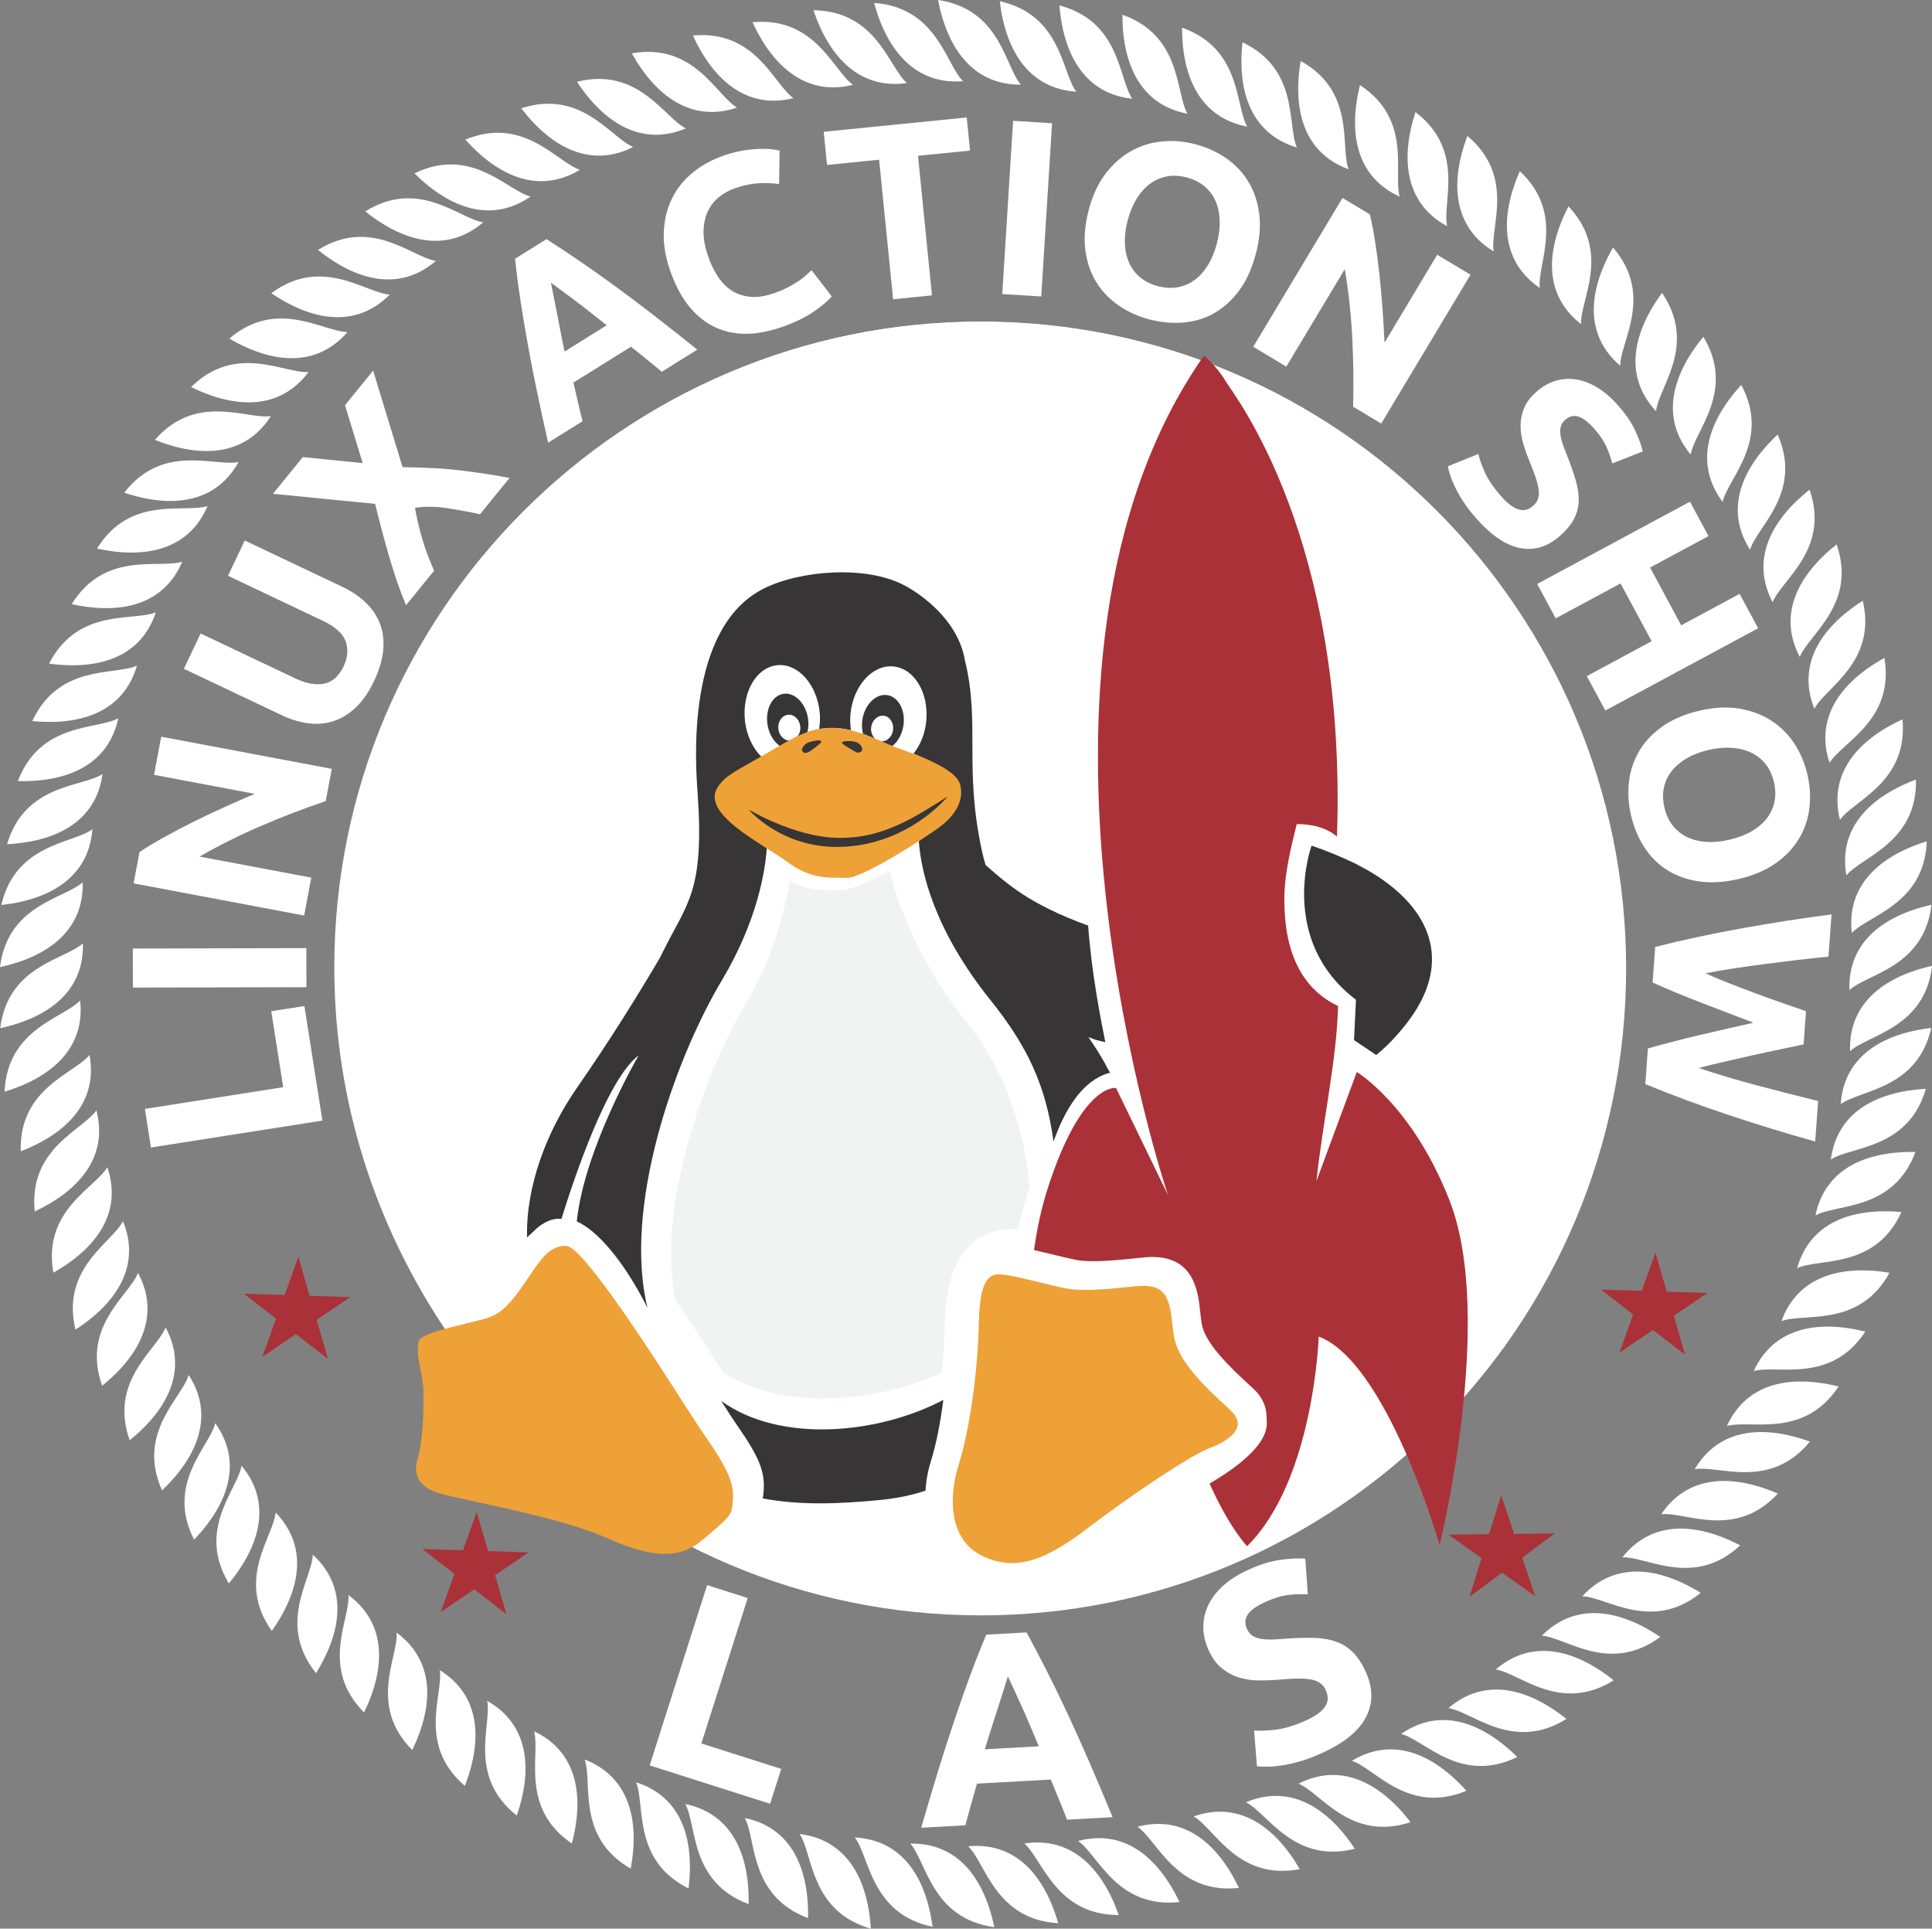 <?xml version="1.0" encoding="UTF-8" standalone="no"?>
<!-- Created with Inkscape (http://www.inkscape.org/) -->

<svg
   xmlns:dc="http://purl.org/dc/elements/1.1/"
   xmlns:cc="http://creativecommons.org/ns#"
   xmlns:rdf="http://www.w3.org/1999/02/22-rdf-syntax-ns#"
   xmlns:svg="http://www.w3.org/2000/svg"
   xmlns="http://www.w3.org/2000/svg"
   xmlns:sodipodi="http://sodipodi.sourceforge.net/DTD/sodipodi-0.dtd"
   xmlns:inkscape="http://www.inkscape.org/namespaces/inkscape"
   id="svg2"
   version="1.1"
   inkscape:version="0.48.4 r9939"
   width="543.423"
   height="542.451"
   xml:space="preserve"
   sodipodi:docname="LINUX ACTION SHOW COLORED DARK.ai.svg"><rect width="100%" height="100%" fill="#808080" stroke="none"/><defs
     id="defs6"><clipPath
       clipPathUnits="userSpaceOnUse"
       id="clipPath16"><path
         d="m 0,452.977 441.709,0 L 441.709,0 0,0 0,452.977 z"
         id="path18"
         inkscape:connector-curvature="0" /></clipPath></defs><sodipodi:namedview
     pagecolor="#373535"
     bordercolor="#666666"
     borderopacity="1"
     objecttolerance="10"
     gridtolerance="10"
     guidetolerance="10"
     inkscape:pageopacity="1"
     inkscape:pageshadow="2"
     inkscape:window-width="1920"
     inkscape:window-height="1056"
     id="namedview4"
     showgrid="false"
     showguides="true"
     inkscape:guide-bbox="true"
     fit-margin-top="0"
     fit-margin-left="0"
     fit-margin-right="0"
     fit-margin-bottom="0"
     inkscape:zoom="0.8335964"
     inkscape:cx="194.68123"
     inkscape:cy="193.95289"
     inkscape:window-x="0"
     inkscape:window-y="24"
     inkscape:window-maximized="1"
     inkscape:current-layer="g10" /><g
     id="g10"
     inkscape:groupmode="layer"
     inkscape:label="LINUX ACTION SHOW COLORED"
     transform="matrix(1.25,0,0,-1.25,-4,566.073)"><path
       transform="matrix(0.823,0,0,-0.825,130.354,355.67)"
       sodipodi:type="arc"
       style="fill:#ffffff;fill-opacity:1;stroke:none"
       id="path5275"
       sodipodi:cx="113.66689"
       sodipodi:cy="146.33238"
       sodipodi:rx="176.43816"
       sodipodi:ry="176.43816"
       d="m 290.105,146.332 c 0,97.444 -78.994,176.438 -176.438,176.438 -97.444,0 -176.438,-78.994 -176.438,-176.438 0,-97.444 78.994,-176.438 176.438,-176.438 97.444,0 176.438,78.994 176.438,176.438 z" /><g
       id="g12"
       transform="matrix(1,0,0,1,-0.742,8.817)"><g
         id="g4233"><g
           id="g24"
           transform="translate(179.735,46.018)"
           style="fill:#ffffff;fill-opacity:1"><path
             d="m 0,0 -2.5,-7.844 -27.102,8.636 12.926,40.565 9.13,-2.91 L -17.971,5.725 0,0 z"
             style="fill:#ffffff;fill-opacity:1;fill-rule:nonzero;stroke:none"
             id="path26"
             inkscape:connector-curvature="0" /></g><g
           id="g28"
           transform="translate(230.734,66.841)"
           style="fill:#ffffff;fill-opacity:1"><path
             d="m 0,0 c -0.178,-0.63 -0.443,-1.488 -0.796,-2.572 -0.352,-1.086 -0.753,-2.341 -1.201,-3.762 -0.446,-1.423 -0.951,-2.987 -1.508,-4.697 -0.556,-1.711 -1.117,-3.504 -1.685,-5.377 l 12.154,0.672 c -0.751,1.806 -1.477,3.533 -2.183,5.179 -0.702,1.645 -1.365,3.15 -1.99,4.513 C 2.166,-4.683 1.616,-3.48 1.144,-2.442 0.669,-1.403 0.289,-0.591 0,0 m 13.316,-32.245 c -0.555,1.45 -1.147,2.939 -1.779,4.467 -0.629,1.526 -1.257,3.048 -1.88,4.559 l -16.603,-0.916 c -0.452,-1.581 -0.906,-3.164 -1.357,-4.752 -0.453,-1.588 -0.872,-3.129 -1.256,-4.621 l -9.938,-0.551 c 1.347,4.668 2.631,8.986 3.851,12.951 1.222,3.963 2.423,7.701 3.608,11.212 1.184,3.512 2.356,6.846 3.518,10.009 1.165,3.159 2.383,6.252 3.655,9.278 l 9.07,0.5 c 1.561,-2.867 3.104,-5.806 4.63,-8.82 1.527,-3.012 3.075,-6.197 4.642,-9.556 1.563,-3.36 3.173,-6.942 4.826,-10.747 1.651,-3.805 3.406,-7.955 5.262,-12.447 l -10.249,-0.566 z"
             style="fill:#ffffff;fill-opacity:1;fill-rule:nonzero;stroke:none"
             id="path30"
             inkscape:connector-curvature="0" /></g><g
           id="g32"
           transform="translate(297.785,56.914)"
           style="fill:#ffffff;fill-opacity:1"><path
             d="M 0,0 C 1.235,0.552 2.208,1.108 2.92,1.675 3.632,2.238 4.15,2.807 4.477,3.381 4.804,3.952 4.953,4.523 4.924,5.094 4.893,5.663 4.744,6.247 4.477,6.847 3.909,8.117 2.836,8.906 1.266,9.213 -0.308,9.519 -2.768,9.506 -6.12,9.176 -7.591,9.056 -9.092,9.001 -10.622,9.014 c -1.53,0.009 -2.996,0.227 -4.399,0.657 -1.404,0.427 -2.702,1.125 -3.9,2.094 -1.194,0.968 -2.193,2.35 -2.994,4.143 -0.803,1.795 -1.189,3.563 -1.161,5.304 0.031,1.739 0.435,3.391 1.219,4.952 0.784,1.562 1.932,3.004 3.448,4.334 1.514,1.327 3.374,2.483 5.581,3.471 2.615,1.169 5.006,1.899 7.163,2.191 2.156,0.292 4.005,0.377 5.539,0.255 l 0.56,-8.026 c -1.337,0.076 -2.765,0.031 -4.283,-0.131 -1.521,-0.165 -3.214,-0.663 -5.086,-1.498 -2.092,-0.938 -3.466,-1.9 -4.126,-2.888 -0.656,-0.991 -0.716,-2.083 -0.182,-3.277 0.319,-0.712 0.755,-1.236 1.307,-1.571 0.553,-0.336 1.228,-0.561 2.019,-0.678 0.792,-0.117 1.662,-0.156 2.607,-0.114 0.946,0.041 1.982,0.111 3.105,0.209 2.353,0.155 4.438,0.203 6.261,0.141 1.822,-0.061 3.446,-0.355 4.872,-0.884 1.424,-0.53 2.672,-1.34 3.743,-2.43 1.07,-1.094 2.025,-2.574 2.86,-4.442 C 15.153,7.197 15.141,3.816 13.489,0.681 11.842,-2.457 8.457,-5.172 3.334,-7.46 1.614,-8.229 0.017,-8.818 -1.46,-9.23 c -1.473,-0.416 -2.812,-0.709 -4.011,-0.888 -1.199,-0.178 -2.259,-0.269 -3.175,-0.276 -0.917,-0.003 -1.703,0.024 -2.36,0.09 l -0.641,8.059 c 1.44,-0.12 3.127,-0.049 5.055,0.207 C -4.664,-1.784 -2.467,-1.104 0,0"
             style="fill:#ffffff;fill-opacity:1;fill-rule:nonzero;stroke:none"
             id="path34"
             inkscape:connector-curvature="0" /></g><g
           id="g36"
           transform="translate(340.05,387.465)"
           style="fill:#ffffff;fill-opacity:1"><path
             d="M 0,0 C -0.905,5.396 4.977,16.834 -5.919,25.99 -9.947,15.23 -8.981,5.445 0,0"
             style="fill:#ffffff;fill-opacity:1;fill-rule:nonzero;stroke:none"
             id="path38"
             inkscape:connector-curvature="0" /></g><g
           id="g40"
           transform="translate(350.416,379.253)"
           style="fill:#ffffff;fill-opacity:1"><path
             d="M 0,0 C -0.603,5.443 5.89,16.534 -4.481,26.283 -9.092,15.767 -8.668,5.928 0,0"
             style="fill:#ffffff;fill-opacity:1;fill-rule:nonzero;stroke:none"
             id="path42"
             inkscape:connector-curvature="0" /></g><g
           id="g44"
           transform="translate(359.717,371.107)"
           style="fill:#ffffff;fill-opacity:1"><path
             d="M 0,0 C -0.269,5.47 6.918,16.13 -2.839,26.509 -8.096,16.292 -8.294,6.458 0,0"
             style="fill:#ffffff;fill-opacity:1;fill-rule:nonzero;stroke:none"
             id="path46"
             inkscape:connector-curvature="0" /></g><g
           id="g48"
           transform="translate(395.762,357.438)"
           style="fill:#ffffff;fill-opacity:1"><path
             d="M 0,0 C 6.711,-12.575 -3.031,-20.991 -4.184,-26.33 -10.511,-17.914 -7.736,-8.467 0,0"
             style="fill:#ffffff;fill-opacity:1;fill-rule:nonzero;stroke:none"
             id="path50"
             inkscape:connector-curvature="0" /></g><g
           id="g52"
           transform="translate(403.95,346.259)"
           style="fill:#ffffff;fill-opacity:1"><path
             d="M 0,0 C 5.729,-13.048 -4.638,-20.681 -6.216,-25.913 -11.861,-17.027 -8.362,-7.828 0,0"
             style="fill:#ffffff;fill-opacity:1;fill-rule:nonzero;stroke:none"
             id="path54"
             inkscape:connector-curvature="0" /></g><g
           id="g56"
           transform="translate(411.13,333.856)"
           style="fill:#ffffff;fill-opacity:1"><path
             d="M 0,0 C 4.641,-13.463 -6.316,-20.238 -8.311,-25.325 -13.207,-16.015 -8.978,-7.125 0,0"
             style="fill:#ffffff;fill-opacity:1;fill-rule:nonzero;stroke:none"
             id="path58"
             inkscape:connector-curvature="0" /></g><g
           id="g60"
           transform="translate(417.218,321.547)"
           style="fill:#ffffff;fill-opacity:1"><path
             d="M 0,0 C 4.648,-13.467 -6.3,-20.24 -8.287,-25.327 -13.201,-16.017 -8.974,-7.13 0,0"
             style="fill:#ffffff;fill-opacity:1;fill-rule:nonzero;stroke:none"
             id="path62"
             inkscape:connector-curvature="0" /></g><g
           id="g64"
           transform="translate(423.107,308.867)"
           style="fill:#ffffff;fill-opacity:1"><path
             d="M 0,0 C 3.211,-13.881 -8.386,-19.466 -10.899,-24.314 -14.799,-14.549 -9.676,-6.153 0,0"
             style="fill:#ffffff;fill-opacity:1;fill-rule:nonzero;stroke:none"
             id="path66"
             inkscape:connector-curvature="0" /></g><g
           id="g68"
           transform="translate(427.973,296.004)"
           style="fill:#ffffff;fill-opacity:1"><path
             d="M 0,0 C 2.358,-14.042 -9.554,-18.928 -12.341,-23.613 -15.656,-13.625 -10.033,-5.551 0,0"
             style="fill:#ffffff;fill-opacity:1;fill-rule:nonzero;stroke:none"
             id="path70"
             inkscape:connector-curvature="0" /></g><g
           id="g72"
           transform="translate(432.041,282.185)"
           style="fill:#ffffff;fill-opacity:1"><path
             d="M 0,0 C 1.312,-14.186 -10.944,-18.163 -14.068,-22.625 -16.63,-12.425 -10.412,-4.791 0,0"
             style="fill:#ffffff;fill-opacity:1;fill-rule:nonzero;stroke:none"
             id="path74"
             inkscape:connector-curvature="0" /></g><g
           id="g76"
           transform="translate(435.078,268.63)"
           style="fill:#ffffff;fill-opacity:1"><path
             d="M 0,0 C 0.288,-14.243 -12.217,-17.328 -15.668,-21.56 -17.478,-11.192 -10.744,-4.03 0,0"
             style="fill:#ffffff;fill-opacity:1;fill-rule:nonzero;stroke:none"
             id="path78"
             inkscape:connector-curvature="0" /></g><g
           id="g80"
           transform="translate(437.503,254.75)"
           style="fill:#ffffff;fill-opacity:1"><path
             d="M 0,0 C -0.52,-14.242 -13.172,-16.617 -16.857,-20.644 -18.094,-10.191 -10.943,-3.425 0,0"
             style="fill:#ffffff;fill-opacity:1;fill-rule:nonzero;stroke:none"
             id="path82"
             inkscape:connector-curvature="0" /></g><g
           id="g84"
           transform="translate(438.57,240.462)"
           style="fill:#ffffff;fill-opacity:1"><path
             d="M 0,0 C -1.673,-14.153 -14.479,-15.485 -18.471,-19.197 -18.85,-8.692 -11.183,-2.525 0,0"
             style="fill:#ffffff;fill-opacity:1;fill-rule:nonzero;stroke:none"
             id="path86"
             inkscape:connector-curvature="0" /></g><g
           id="g88"
           transform="translate(438.709,226.723)"
           style="fill:#ffffff;fill-opacity:1"><path
             d="M 0,0 C -1.664,-14.139 -14.465,-15.484 -18.458,-19.21 -18.849,-8.688 -11.168,-2.521 0,0"
             style="fill:#ffffff;fill-opacity:1;fill-rule:nonzero;stroke:none"
             id="path90"
             inkscape:connector-curvature="0" /></g><g
           id="g92"
           transform="translate(438.515,212.746)"
           style="fill:#ffffff;fill-opacity:1"><path
             d="M 0,0 C -3.142,-13.898 -16.033,-13.88 -20.381,-17.164 -19.672,-6.674 -11.397,-1.335 0,0"
             style="fill:#ffffff;fill-opacity:1;fill-rule:nonzero;stroke:none"
             id="path94"
             inkscape:connector-curvature="0" /></g><g
           id="g96"
           transform="translate(437.298,199.042)"
           style="fill:#ffffff;fill-opacity:1"><path
             d="M 0,0 C -3.963,-13.672 -16.823,-12.891 -21.378,-15.905 -20.025,-5.47 -11.446,-0.64 0,0"
             style="fill:#ffffff;fill-opacity:1;fill-rule:nonzero;stroke:none"
             id="path98"
             inkscape:connector-curvature="0" /></g><g
           id="g100"
           transform="translate(434.955,184.835)"
           style="fill:#ffffff;fill-opacity:1"><path
             d="M 0,0 C -4.976,-13.348 -17.738,-11.614 -22.498,-14.271 -20.368,-3.964 -11.455,0.198 0,0"
             style="fill:#ffffff;fill-opacity:1;fill-rule:nonzero;stroke:none"
             id="path102"
             inkscape:connector-curvature="0" /></g><g
           id="g104"
           transform="translate(431.804,171.315)"
           style="fill:#ffffff;fill-opacity:1"><path
             d="M 0,0 C -5.934,-12.962 -18.532,-10.313 -23.474,-12.62 -20.605,-2.489 -11.415,1.027 0,0"
             style="fill:#ffffff;fill-opacity:1;fill-rule:nonzero;stroke:none"
             id="path106"
             inkscape:connector-curvature="0" /></g><g
           id="g108"
           transform="translate(429.127,157.668)"
           style="fill:#ffffff;fill-opacity:1"><path
             d="M 0,0 C -6.845,-12.495 -19.222,-8.95 -24.323,-10.892 -20.737,-1.007 -11.311,1.846 0,0"
             style="fill:#ffffff;fill-opacity:1;fill-rule:nonzero;stroke:none"
             id="path110"
             inkscape:connector-curvature="0" /></g><g
           id="g112"
           transform="translate(423.676,144.418)"
           style="fill:#ffffff;fill-opacity:1"><path
             d="M 0,0 C -7.837,-11.904 -19.873,-7.357 -25.122,-8.89 -20.747,0.683 -11.124,2.756 0,0"
             style="fill:#ffffff;fill-opacity:1;fill-rule:nonzero;stroke:none"
             id="path114"
             inkscape:connector-curvature="0" /></g><g
           id="g116"
           transform="translate(417.652,132.071)"
           style="fill:#ffffff;fill-opacity:1"><path
             d="M 0,0 C -7.835,-11.904 -19.872,-7.366 -25.13,-8.899 -20.75,0.67 -11.129,2.758 0,0"
             style="fill:#ffffff;fill-opacity:1;fill-rule:nonzero;stroke:none"
             id="path118"
             inkscape:connector-curvature="0" /></g><g
           id="g120"
           transform="translate(411.207,119.666)"
           style="fill:#ffffff;fill-opacity:1"><path
             d="M 0,0 C -9.038,-11.015 -20.549,-5.235 -25.923,-6.214 -20.565,2.851 -10.782,3.912 0,0"
             style="fill:#ffffff;fill-opacity:1;fill-rule:nonzero;stroke:none"
             id="path122"
             inkscape:connector-curvature="0" /></g><g
           id="g124"
           transform="translate(403.993,107.969)"
           style="fill:#ffffff;fill-opacity:1"><path
             d="M 0,0 C -9.694,-10.455 -20.832,-3.995 -26.245,-4.651 -20.369,4.074 -10.538,4.552 0,0"
             style="fill:#ffffff;fill-opacity:1;fill-rule:nonzero;stroke:none"
             id="path126"
             inkscape:connector-curvature="0" /></g><g
           id="g128"
           transform="translate(395.52,96.314)"
           style="fill:#ffffff;fill-opacity:1"><path
             d="M 0,0 C -10.434,-9.707 -21.055,-2.431 -26.509,-2.686 -19.987,5.569 -10.151,5.308 0,0"
             style="fill:#ffffff;fill-opacity:1;fill-rule:nonzero;stroke:none"
             id="path130"
             inkscape:connector-curvature="0" /></g><g
           id="g132"
           transform="translate(386.639,85.632)"
           style="fill:#ffffff;fill-opacity:1"><path
             d="M 0,0 C -11.101,-8.944 -21.179,-0.91 -26.642,-0.767 -19.538,6.999 -9.746,6.033 0,0"
             style="fill:#ffffff;fill-opacity:1;fill-rule:nonzero;stroke:none"
             id="path134"
             inkscape:connector-curvature="0" /></g><g
           id="g136"
           transform="translate(377.538,75.718)"
           style="fill:#ffffff;fill-opacity:1"><path
             d="M 0,0 C -11.437,-8.483 -21.21,-0.09 -26.651,0.271 -19.248,7.757 -9.504,6.406 0,0"
             style="fill:#ffffff;fill-opacity:1;fill-rule:nonzero;stroke:none"
             id="path138"
             inkscape:connector-curvature="0" /></g><g
           id="g140"
           transform="translate(367.049,65.949)"
           style="fill:#ffffff;fill-opacity:1"><path
             d="M 0,0 C -12.101,-7.526 -21.132,1.649 -26.539,2.439 -18.564,9.305 -8.947,7.167 0,0"
             style="fill:#ffffff;fill-opacity:1;fill-rule:nonzero;stroke:none"
             id="path142"
             inkscape:connector-curvature="0" /></g><g
           id="g144"
           transform="translate(356.411,57.265)"
           style="fill:#ffffff;fill-opacity:1"><path
             d="M 0,0 C -12.086,-7.529 -21.13,1.626 -26.538,2.433 -18.56,9.285 -8.954,7.162 0,0"
             style="fill:#ffffff;fill-opacity:1;fill-rule:nonzero;stroke:none"
             id="path146"
             inkscape:connector-curvature="0" /></g><g
           id="g148"
           transform="translate(345.363,48.698)"
           style="fill:#ffffff;fill-opacity:1"><path
             d="M 0,0 C -12.812,-6.229 -20.85,3.828 -26.127,5.197 -17.482,11.184 -8.158,8.053 0,0"
             style="fill:#ffffff;fill-opacity:1;fill-rule:nonzero;stroke:none"
             id="path150"
             inkscape:connector-curvature="0" /></g><g
           id="g152"
           transform="translate(333.915,41.094)"
           style="fill:#ffffff;fill-opacity:1"><path
             d="M 0,0 C -13.172,-5.453 -20.585,5.079 -25.777,6.746 -16.785,12.203 -7.656,8.535 0,0"
             style="fill:#ffffff;fill-opacity:1;fill-rule:nonzero;stroke:none"
             id="path154"
             inkscape:connector-curvature="0" /></g><g
           id="g156"
           transform="translate(321.353,34.035)"
           style="fill:#ffffff;fill-opacity:1"><path
             d="M 0,0 C -13.538,-4.447 -20.146,6.6 -25.209,8.661 -15.825,13.442 -6.997,9.079 0,0"
             style="fill:#ffffff;fill-opacity:1;fill-rule:nonzero;stroke:none"
             id="path158"
             inkscape:connector-curvature="0" /></g><g
           id="g160"
           transform="translate(308.81,28.047)"
           style="fill:#ffffff;fill-opacity:1"><path
             d="M 0,0 C -13.813,-3.454 -19.613,8.038 -24.506,10.464 -14.813,14.546 -6.313,9.57 0,0"
             style="fill:#ffffff;fill-opacity:1;fill-rule:nonzero;stroke:none"
             id="path162"
             inkscape:connector-curvature="0" /></g><g
           id="g164"
           transform="translate(296.418,23.466)"
           style="fill:#ffffff;fill-opacity:1"><path
             d="M 0,0 C -13.994,-2.657 -19.121,9.148 -23.868,11.861 -13.952,15.372 -5.764,9.906 0,0"
             style="fill:#ffffff;fill-opacity:1;fill-rule:nonzero;stroke:none"
             id="path166"
             inkscape:connector-curvature="0" /></g><g
           id="g168"
           transform="translate(282.729,19.238)"
           style="fill:#ffffff;fill-opacity:1"><path
             d="M 0,0 C -14.166,-1.495 -18.314,10.695 -22.831,13.765 -12.654,16.464 -4.943,10.35 0,0"
             style="fill:#ffffff;fill-opacity:1;fill-rule:nonzero;stroke:none"
             id="path170"
             inkscape:connector-curvature="0" /></g><g
           id="g172"
           transform="translate(269.356,16.062)"
           style="fill:#ffffff;fill-opacity:1"><path
             d="M 0,0 C -14.162,-1.518 -18.306,10.67 -22.821,13.739 -12.651,16.448 -4.937,10.347 0,0"
             style="fill:#ffffff;fill-opacity:1;fill-rule:nonzero;stroke:none"
             id="path174"
             inkscape:connector-curvature="0" /></g><g
           id="g176"
           transform="translate(255.679,13.144)"
           style="fill:#ffffff;fill-opacity:1"><path
             d="M 0,0 C -14.241,-0.004 -17.092,12.56 -21.265,16.088 -10.861,17.703 -3.827,10.838 0,0"
             style="fill:#ffffff;fill-opacity:1;fill-rule:nonzero;stroke:none"
             id="path178"
             inkscape:connector-curvature="0" /></g><g
           id="g180"
           transform="translate(242.063,11.301)"
           style="fill:#ffffff;fill-opacity:1"><path
             d="M 0,0 C -14.218,0.839 -16.312,13.545 -20.257,17.31 -9.779,18.31 -3.171,11.013 0,0"
             style="fill:#ffffff;fill-opacity:1;fill-rule:nonzero;stroke:none"
             id="path182"
             inkscape:connector-curvature="0" /></g><g
           id="g184"
           transform="translate(227.687,10.421)"
           style="fill:#ffffff;fill-opacity:1"><path
             d="M 0,0 C -14.121,1.9 -15.26,14.735 -18.912,18.788 -8.388,18.995 -2.351,11.227 0,0"
             style="fill:#ffffff;fill-opacity:1;fill-rule:nonzero;stroke:none"
             id="path186"
             inkscape:connector-curvature="0" /></g><g
           id="g188"
           transform="translate(213.79,10.498)"
           style="fill:#ffffff;fill-opacity:1"><path
             d="M 0,0 C -13.943,2.907 -14.159,15.791 -17.501,20.097 -6.995,19.543 -1.521,11.376 0,0"
             style="fill:#ffffff;fill-opacity:1;fill-rule:nonzero;stroke:none"
             id="path190"
             inkscape:connector-curvature="0" /></g><g
           id="g192"
           transform="translate(199.896,10.081)"
           style="fill:#ffffff;fill-opacity:1"><path
             d="M 0,0 C -13.698,3.91 -12.987,16.765 -16.022,21.3 -5.581,19.995 -0.706,11.456 0,0"
             style="fill:#ffffff;fill-opacity:1;fill-rule:nonzero;stroke:none"
             id="path194"
             inkscape:connector-curvature="0" /></g><g
           id="g196"
           transform="translate(185.767,12.453)"
           style="fill:#ffffff;fill-opacity:1"><path
             d="M 0,0 C -13.343,5.005 -11.58,17.756 -14.244,22.527 -3.94,20.388 0.223,11.47 0,0"
             style="fill:#ffffff;fill-opacity:1;fill-rule:nonzero;stroke:none"
             id="path198"
             inkscape:connector-curvature="0" /></g><g
           id="g200"
           transform="translate(172.397,15.597)"
           style="fill:#ffffff;fill-opacity:1"><path
             d="M 0,0 C -13.344,4.995 -11.593,17.749 -14.25,22.52 -3.943,20.378 0.213,11.456 0,0"
             style="fill:#ffffff;fill-opacity:1;fill-rule:nonzero;stroke:none"
             id="path202"
             inkscape:connector-curvature="0" /></g><g
           id="g204"
           transform="translate(158.874,19.125)"
           style="fill:#ffffff;fill-opacity:1"><path
             d="M 0,0 C -12.754,6.371 -9.673,18.878 -11.813,23.896 -1.79,20.693 1.411,11.389 0,0"
             style="fill:#ffffff;fill-opacity:1;fill-rule:nonzero;stroke:none"
             id="path206"
             inkscape:connector-curvature="0" /></g><g
           id="g208"
           transform="translate(145.859,23.573)"
           style="fill:#ffffff;fill-opacity:1"><path
             d="M 0,0 C -12.34,7.121 -8.517,19.418 -10.355,24.564 -0.544,20.748 2.098,11.271 0,0"
             style="fill:#ffffff;fill-opacity:1;fill-rule:nonzero;stroke:none"
             id="path210"
             inkscape:connector-curvature="0" /></g><g
           id="g212"
           transform="translate(132.612,29.231)"
           style="fill:#ffffff;fill-opacity:1"><path
             d="M 0,0 C -11.773,8.031 -7.044,20.007 -8.483,25.254 1.003,20.741 2.935,11.082 0,0"
             style="fill:#ffffff;fill-opacity:1;fill-rule:nonzero;stroke:none"
             id="path214"
             inkscape:connector-curvature="0" /></g><g
           id="g216"
           transform="translate(120.227,35.522)"
           style="fill:#ffffff;fill-opacity:1"><path
             d="M 0,0 C -11.165,8.849 -5.585,20.459 -6.654,25.811 2.496,20.614 3.726,10.843 0,0"
             style="fill:#ffffff;fill-opacity:1;fill-rule:nonzero;stroke:none"
             id="path218"
             inkscape:connector-curvature="0" /></g><g
           id="g220"
           transform="translate(108.541,42.201)"
           style="fill:#ffffff;fill-opacity:1"><path
             d="M 0,0 C -10.808,9.286 -4.781,20.661 -5.644,26.043 3.3,20.496 4.146,10.693 0,0"
             style="fill:#ffffff;fill-opacity:1;fill-rule:nonzero;stroke:none"
             id="path222"
             inkscape:connector-curvature="0" /></g><g
           id="g224"
           transform="translate(96.703,50.273)"
           style="fill:#ffffff;fill-opacity:1"><path
             d="M 0,0 C -10.032,10.112 -3.098,20.968 -3.512,26.41 4.94,20.159 4.995,10.314 0,0"
             style="fill:#ffffff;fill-opacity:1;fill-rule:nonzero;stroke:none"
             id="path226"
             inkscape:connector-curvature="0" /></g><g
           id="g228"
           transform="translate(85.862,58.713)"
           style="fill:#ffffff;fill-opacity:1"><path
             d="M 0,0 C -10.028,10.107 -3.095,20.969 -3.515,26.423 4.953,20.155 4.994,10.315 0,0"
             style="fill:#ffffff;fill-opacity:1;fill-rule:nonzero;stroke:none"
             id="path230"
             inkscape:connector-curvature="0" /></g><g
           id="g232"
           transform="translate(75.053,67.574)"
           style="fill:#ffffff;fill-opacity:1"><path
             d="M 0,0 C -8.905,11.113 -0.877,21.196 -0.729,26.65 7.034,19.539 6.057,9.747 0,0"
             style="fill:#ffffff;fill-opacity:1;fill-rule:nonzero;stroke:none"
             id="path234"
             inkscape:connector-curvature="0" /></g><g
           id="g236"
           transform="translate(65.099,77.064)"
           style="fill:#ffffff;fill-opacity:1"><path
             d="M 0,0 C -8.233,11.627 0.389,21.188 0.868,26.641 8.19,19.067 6.613,9.356 0,0"
             style="fill:#ffffff;fill-opacity:1;fill-rule:nonzero;stroke:none"
             id="path238"
             inkscape:connector-curvature="0" /></g><g
           id="g240"
           transform="translate(55.44,87.745)"
           style="fill:#ffffff;fill-opacity:1"><path
             d="M 0,0 C -7.347,12.209 1.962,21.109 2.854,26.491 9.585,18.408 7.295,8.841 0,0"
             style="fill:#ffffff;fill-opacity:1;fill-rule:nonzero;stroke:none"
             id="path242"
             inkscape:connector-curvature="0" /></g><g
           id="g244"
           transform="translate(47.612,97.597)"
           style="fill:#ffffff;fill-opacity:1"><path
             d="M 0,0 C -6.436,12.704 3.483,20.91 4.76,26.214 10.888,17.671 7.921,8.284 0,0"
             style="fill:#ffffff;fill-opacity:1;fill-rule:nonzero;stroke:none"
             id="path246"
             inkscape:connector-curvature="0" /></g><g
           id="g248"
           transform="translate(40.41,108.69)"
           style="fill:#ffffff;fill-opacity:1"><path
             d="M 0,0 C -5.836,13 4.466,20.723 5.989,25.969 11.712,17.143 8.3,7.909 0,0"
             style="fill:#ffffff;fill-opacity:1;fill-rule:nonzero;stroke:none"
             id="path250"
             inkscape:connector-curvature="0" /></g><g
           id="g252"
           transform="translate(33.124,119.971)"
           style="fill:#ffffff;fill-opacity:1"><path
             d="M 0,0 C -4.76,13.432 6.139,20.297 8.072,25.396 13.07,16.135 8.921,7.208 0,0"
             style="fill:#ffffff;fill-opacity:1;fill-rule:nonzero;stroke:none"
             id="path254"
             inkscape:connector-curvature="0" /></g><g
           id="g256"
           transform="translate(26.924,132.233)"
           style="fill:#ffffff;fill-opacity:1"><path
             d="M 0,0 C -4.759,13.418 6.126,20.293 8.07,25.393 13.059,16.123 8.909,7.204 0,0"
             style="fill:#ffffff;fill-opacity:1;fill-rule:nonzero;stroke:none"
             id="path258"
             inkscape:connector-curvature="0" /></g><g
           id="g260"
           transform="translate(20.924,144.862)"
           style="fill:#ffffff;fill-opacity:1"><path
             d="M 0,0 C -3.323,13.846 8.23,19.537 10.692,24.411 14.679,14.671 9.629,6.233 0,0"
             style="fill:#ffffff;fill-opacity:1;fill-rule:nonzero;stroke:none"
             id="path262"
             inkscape:connector-curvature="0" /></g><g
           id="g264"
           transform="translate(15.953,157.676)"
           style="fill:#ffffff;fill-opacity:1"><path
             d="M 0,0 C -2.496,14.023 9.381,19.013 12.136,23.73 15.542,13.767 9.974,5.643 0,0"
             style="fill:#ffffff;fill-opacity:1;fill-rule:nonzero;stroke:none"
             id="path266"
             inkscape:connector-curvature="0" /></g><g
           id="g268"
           transform="translate(11.761,171.458)"
           style="fill:#ffffff;fill-opacity:1"><path
             d="M 0,0 C -1.434,14.178 10.77,18.261 13.874,22.753 16.525,12.563 10.368,4.886 0,0"
             style="fill:#ffffff;fill-opacity:1;fill-rule:nonzero;stroke:none"
             id="path270"
             inkscape:connector-curvature="0" /></g><g
           id="g272"
           transform="translate(8.605,184.986)"
           style="fill:#ffffff;fill-opacity:1"><path
             d="M 0,0 C -0.406,14.245 12.062,17.434 15.477,21.69 17.38,11.348 10.695,4.128 0,0"
             style="fill:#ffffff;fill-opacity:1;fill-rule:nonzero;stroke:none"
             id="path274"
             inkscape:connector-curvature="0" /></g><g
           id="g276"
           transform="translate(4.975,198.402)"
           style="fill:#ffffff;fill-opacity:1"><path
             d="M 0,0 C 0.613,14.23 13.29,16.525 16.997,20.528 18.15,10.068 10.962,3.348 0,0"
             style="fill:#ffffff;fill-opacity:1;fill-rule:nonzero;stroke:none"
             id="path278"
             inkscape:connector-curvature="0" /></g><g
           id="g280"
           transform="translate(3.995,212.695)"
           style="fill:#ffffff;fill-opacity:1"><path
             d="M 0,0 C 1.764,14.131 14.582,15.396 18.602,19.084 18.913,8.57 11.202,2.442 0,0"
             style="fill:#ffffff;fill-opacity:1;fill-rule:nonzero;stroke:none"
             id="path282"
             inkscape:connector-curvature="0" /></g><g
           id="g284"
           transform="translate(3.942,226.432)"
           style="fill:#ffffff;fill-opacity:1"><path
             d="M 0,0 C 1.753,14.141 14.575,15.395 18.599,19.087 18.908,8.572 11.195,2.448 0,0"
             style="fill:#ffffff;fill-opacity:1;fill-rule:nonzero;stroke:none"
             id="path286"
             inkscape:connector-curvature="0" /></g><g
           id="g288"
           transform="translate(4.24,240.406)"
           style="fill:#ffffff;fill-opacity:1"><path
             d="M 0,0 C 3.226,13.877 16.103,13.788 20.496,17.046 19.693,6.55 11.387,1.265 0,0"
             style="fill:#ffffff;fill-opacity:1;fill-rule:nonzero;stroke:none"
             id="path290"
             inkscape:connector-curvature="0" /></g><g
           id="g292"
           transform="translate(5.533,254.096)"
           style="fill:#ffffff;fill-opacity:1"><path
             d="M 0,0 C 4.06,13.657 16.911,12.793 21.479,15.771 20.058,5.353 11.455,0.576 0,0"
             style="fill:#ffffff;fill-opacity:1;fill-rule:nonzero;stroke:none"
             id="path294"
             inkscape:connector-curvature="0" /></g><g
           id="g296"
           transform="translate(7.961,268.292)"
           style="fill:#ffffff;fill-opacity:1"><path
             d="M 0,0 C 5.072,13.318 17.82,11.499 22.598,14.13 20.4,3.842 11.466,-0.278 0,0"
             style="fill:#ffffff;fill-opacity:1;fill-rule:nonzero;stroke:none"
             id="path298"
             inkscape:connector-curvature="0" /></g><g
           id="g300"
           transform="translate(11.207,281.797)"
           style="fill:#ffffff;fill-opacity:1"><path
             d="M 0,0 C 6.008,12.924 18.591,10.191 23.55,12.473 20.621,2.368 11.411,-1.105 0,0"
             style="fill:#ffffff;fill-opacity:1;fill-rule:nonzero;stroke:none"
             id="path302"
             inkscape:connector-curvature="0" /></g><g
           id="g304"
           transform="translate(14.985,294.721)"
           style="fill:#ffffff;fill-opacity:1"><path
             d="M 0,0 C 6.506,12.667 18.979,9.452 24.02,11.535 20.701,1.547 11.359,-1.542 0,0"
             style="fill:#ffffff;fill-opacity:1;fill-rule:nonzero;stroke:none"
             id="path306"
             inkscape:connector-curvature="0" /></g><g
           id="g308"
           transform="translate(20.077,308.107)"
           style="fill:#ffffff;fill-opacity:1"><path
             d="M 0,0 C 7.512,12.106 19.675,7.887 24.877,9.558 20.758,-0.126 11.196,-2.462 0,0"
             style="fill:#ffffff;fill-opacity:1;fill-rule:nonzero;stroke:none"
             id="path310"
             inkscape:connector-curvature="0" /></g><g
           id="g312"
           transform="translate(25.771,320.613)"
           style="fill:#ffffff;fill-opacity:1"><path
             d="M 0,0 C 7.507,12.104 19.678,7.887 24.874,9.565 20.761,-0.124 11.192,-2.455 0,0"
             style="fill:#ffffff;fill-opacity:1;fill-rule:nonzero;stroke:none"
             id="path314"
             inkscape:connector-curvature="0" /></g><g
           id="g316"
           transform="translate(31.886,333.179)"
           style="fill:#ffffff;fill-opacity:1"><path
             d="M 0,0 C 8.74,11.25 20.405,5.786 25.738,6.908 20.635,-2.295 10.877,-3.619 0,0"
             style="fill:#ffffff;fill-opacity:1;fill-rule:nonzero;stroke:none"
             id="path318"
             inkscape:connector-curvature="0" /></g><g
           id="g320"
           transform="translate(38.792,345.077)"
           style="fill:#ffffff;fill-opacity:1"><path
             d="M 0,0 C 9.396,10.703 20.705,4.536 26.106,5.339 20.454,-3.533 10.637,-4.264 0,0"
             style="fill:#ffffff;fill-opacity:1;fill-rule:nonzero;stroke:none"
             id="path322"
             inkscape:connector-curvature="0" /></g><g
           id="g324"
           transform="translate(46.935,356.957)"
           style="fill:#ffffff;fill-opacity:1"><path
             d="M 0,0 C 10.171,9.968 20.985,2.981 26.441,3.378 20.132,-5.052 10.297,-5.052 0,0"
             style="fill:#ffffff;fill-opacity:1;fill-rule:nonzero;stroke:none"
             id="path326"
             inkscape:connector-curvature="0" /></g><g
           id="g328"
           transform="translate(55.534,367.862)"
           style="fill:#ffffff;fill-opacity:1"><path
             d="M 0,0 C 10.854,9.218 21.151,1.477 26.609,1.477 19.714,-6.481 9.897,-5.774 0,0"
             style="fill:#ffffff;fill-opacity:1;fill-rule:nonzero;stroke:none"
             id="path330"
             inkscape:connector-curvature="0" /></g><g
           id="g332"
           transform="translate(64.989,378.065)"
           style="fill:#ffffff;fill-opacity:1"><path
             d="M 0,0 C 11.45,8.464 21.203,0.054 26.648,-0.315 19.241,-7.792 9.493,-6.428 0,0"
             style="fill:#ffffff;fill-opacity:1;fill-rule:nonzero;stroke:none"
             id="path334"
             inkscape:connector-curvature="0" /></g><g
           id="g336"
           transform="translate(75.492,387.806)"
           style="fill:#ffffff;fill-opacity:1"><path
             d="M 0,0 C 12.099,7.515 21.127,-1.66 26.528,-2.474 18.547,-9.323 8.943,-7.173 0,0"
             style="fill:#ffffff;fill-opacity:1;fill-rule:nonzero;stroke:none"
             id="path338"
             inkscape:connector-curvature="0" /></g><g
           id="g340"
           transform="translate(86.136,396.479)"
           style="fill:#ffffff;fill-opacity:1"><path
             d="M 0,0 C 12.102,7.524 21.137,-1.653 26.536,-2.46 18.553,-9.314 8.952,-7.164 0,0"
             style="fill:#ffffff;fill-opacity:1;fill-rule:nonzero;stroke:none"
             id="path342"
             inkscape:connector-curvature="0" /></g><g
           id="g344"
           transform="translate(97.202,405.036)"
           style="fill:#ffffff;fill-opacity:1"><path
             d="M 0,0 C 12.816,6.214 20.844,-3.857 26.12,-5.229 17.467,-11.206 8.141,-8.067 0,0"
             style="fill:#ffffff;fill-opacity:1;fill-rule:nonzero;stroke:none"
             id="path346"
             inkscape:connector-curvature="0" /></g><g
           id="g348"
           transform="translate(108.655,412.629)"
           style="fill:#ffffff;fill-opacity:1"><path
             d="M 0,0 C 13.18,5.431 20.578,-5.109 25.774,-6.789 16.771,-12.24 7.651,-8.539 0,0"
             style="fill:#ffffff;fill-opacity:1;fill-rule:nonzero;stroke:none"
             id="path350"
             inkscape:connector-curvature="0" /></g><g
           id="g352"
           transform="translate(121.231,419.668)"
           style="fill:#ffffff;fill-opacity:1"><path
             d="M 0,0 C 13.536,4.423 20.135,-6.629 25.187,-8.701 15.803,-13.456 6.989,-9.089 0,0"
             style="fill:#ffffff;fill-opacity:1;fill-rule:nonzero;stroke:none"
             id="path354"
             inkscape:connector-curvature="0" /></g><g
           id="g356"
           transform="translate(133.772,425.641)"
           style="fill:#ffffff;fill-opacity:1"><path
             d="M 0,0 C 13.819,3.438 19.61,-8.065 24.499,-10.493 14.791,-14.561 6.312,-9.573 0,0"
             style="fill:#ffffff;fill-opacity:1;fill-rule:nonzero;stroke:none"
             id="path358"
             inkscape:connector-curvature="0" /></g><g
           id="g360"
           transform="translate(146.103,432.043)"
           style="fill:#ffffff;fill-opacity:1"><path
             d="M 0,0 C 14.038,2.445 18.98,-9.439 23.687,-12.21 13.711,-15.584 5.61,-9.989 0,0"
             style="fill:#ffffff;fill-opacity:1;fill-rule:nonzero;stroke:none"
             id="path362"
             inkscape:connector-curvature="0" /></g><g
           id="g364"
           transform="translate(159.854,436.053)"
           style="fill:#ffffff;fill-opacity:1"><path
             d="M 0,0 C 14.193,1.294 18.149,-10.954 22.623,-14.096 12.413,-16.648 4.793,-10.412 0,0"
             style="fill:#ffffff;fill-opacity:1;fill-rule:nonzero;stroke:none"
             id="path366"
             inkscape:connector-curvature="0" /></g><g
           id="g368"
           transform="translate(173.272,439.043)"
           style="fill:#ffffff;fill-opacity:1"><path
             d="M 0,0 C 14.184,1.292 18.155,-10.953 22.62,-14.089 12.413,-16.637 4.785,-10.416 0,0"
             style="fill:#ffffff;fill-opacity:1;fill-rule:nonzero;stroke:none"
             id="path370"
             inkscape:connector-curvature="0" /></g><g
           id="g372"
           transform="translate(186.98,441.735)"
           style="fill:#ffffff;fill-opacity:1"><path
             d="M 0,0 C 14.255,-0.194 16.917,-12.795 21.031,-16.384 10.602,-17.846 3.676,-10.861 0,0"
             style="fill:#ffffff;fill-opacity:1;fill-rule:nonzero;stroke:none"
             id="path374"
             inkscape:connector-curvature="0" /></g><g
           id="g376"
           transform="translate(200.634,443.388)"
           style="fill:#ffffff;fill-opacity:1"><path
             d="M 0,0 C 14.204,-1.049 16.112,-13.792 20.005,-17.614 9.511,-18.455 3.004,-11.066 0,0"
             style="fill:#ffffff;fill-opacity:1;fill-rule:nonzero;stroke:none"
             id="path378"
             inkscape:connector-curvature="0" /></g><g
           id="g380"
           transform="translate(215.025,444.041)"
           style="fill:#ffffff;fill-opacity:1"><path
             d="M 0,0 C 14.096,-2.104 15.038,-14.951 18.628,-19.057 8.104,-19.109 2.174,-11.253 0,0"
             style="fill:#ffffff;fill-opacity:1;fill-rule:nonzero;stroke:none"
             id="path382"
             inkscape:connector-curvature="0" /></g><g
           id="g384"
           transform="translate(228.909,443.764)"
           style="fill:#ffffff;fill-opacity:1"><path
             d="M 0,0 C 13.911,-3.118 13.925,-15.997 17.218,-20.36 6.711,-19.652 1.361,-11.386 0,0"
             style="fill:#ffffff;fill-opacity:1;fill-rule:nonzero;stroke:none"
             id="path386"
             inkscape:connector-curvature="0" /></g><g
           id="g388"
           transform="translate(242.333,442.822)"
           style="fill:#ffffff;fill-opacity:1"><path
             d="M 0,0 C 13.781,-3.653 13.294,-16.522 16.399,-21 5.94,-19.894 0.923,-11.422 0,0"
             style="fill:#ffffff;fill-opacity:1;fill-rule:nonzero;stroke:none"
             id="path390"
             inkscape:connector-curvature="0" /></g><g
           id="g392"
           transform="translate(256.511,440.715)"
           style="fill:#ffffff;fill-opacity:1"><path
             d="M 0,0 C 13.423,-4.759 11.9,-17.545 14.645,-22.269 4.308,-20.31 -0.022,-11.472 0,0"
             style="fill:#ffffff;fill-opacity:1;fill-rule:nonzero;stroke:none"
             id="path394"
             inkscape:connector-curvature="0" /></g><g
           id="g396"
           transform="translate(269.934,437.809)"
           style="fill:#ffffff;fill-opacity:1"><path
             d="M 0,0 C 13.425,-4.748 11.909,-17.535 14.656,-22.256 4.311,-20.301 -0.015,-11.462 0,0"
             style="fill:#ffffff;fill-opacity:1;fill-rule:nonzero;stroke:none"
             id="path398"
             inkscape:connector-curvature="0" /></g><g
           id="g400"
           transform="translate(283.53,434.522)"
           style="fill:#ffffff;fill-opacity:1"><path
             d="M 0,0 C 12.852,-6.139 10,-18.698 12.238,-23.671 2.151,-20.648 -1.231,-11.402 0,0"
             style="fill:#ffffff;fill-opacity:1;fill-rule:nonzero;stroke:none"
             id="path402"
             inkscape:connector-curvature="0" /></g><g
           id="g404"
           transform="translate(296.616,430.319)"
           style="fill:#ffffff;fill-opacity:1"><path
             d="M 0,0 C 12.46,-6.906 8.848,-19.267 10.785,-24.373 0.907,-20.743 -1.889,-11.311 0,0"
             style="fill:#ffffff;fill-opacity:1;fill-rule:nonzero;stroke:none"
             id="path406"
             inkscape:connector-curvature="0" /></g><g
           id="g408"
           transform="translate(309.962,424.893)"
           style="fill:#ffffff;fill-opacity:1"><path
             d="M 0,0 C 11.91,-7.806 7.391,-19.871 8.944,-25.108 -0.639,-20.748 -2.74,-11.133 0,0"
             style="fill:#ffffff;fill-opacity:1;fill-rule:nonzero;stroke:none"
             id="path410"
             inkscape:connector-curvature="0" /></g><g
           id="g412"
           transform="translate(322.452,418.819)"
           style="fill:#ffffff;fill-opacity:1"><path
             d="M 0,0 C 11.321,-8.636 5.953,-20.345 7.115,-25.677 -2.125,-20.643 -3.528,-10.902 0,0"
             style="fill:#ffffff;fill-opacity:1;fill-rule:nonzero;stroke:none"
             id="path414"
             inkscape:connector-curvature="0" /></g><g
           id="g416"
           transform="translate(368.527,361.741)"
           style="fill:#ffffff;fill-opacity:1"><path
             d="M 0,0 C -0.015,5.475 7.648,15.805 -1.621,26.61 -7.332,16.651 -7.98,6.825 0,0"
             style="fill:#ffffff;fill-opacity:1;fill-rule:nonzero;stroke:none"
             id="path418"
             inkscape:connector-curvature="0" /></g><g
           id="g420"
           transform="translate(376.585,351.521)"
           style="fill:#ffffff;fill-opacity:1"><path
             d="M 0,0 C 0.582,5.443 9.348,14.85 1.346,26.622 -5.441,17.362 -7.183,7.675 0,0"
             style="fill:#ffffff;fill-opacity:1;fill-rule:nonzero;stroke:none"
             id="path422"
             inkscape:connector-curvature="0" /></g><g
           id="g424"
           transform="translate(384.381,341.756)"
           style="fill:#ffffff;fill-opacity:1"><path
             d="M 0,0 C 0.906,5.402 10.176,14.306 2.85,26.508 -4.451,17.638 -6.728,8.065 0,0"
             style="fill:#ffffff;fill-opacity:1;fill-rule:nonzero;stroke:none"
             id="path426"
             inkscape:connector-curvature="0" /></g><g
           id="g428"
           transform="translate(77.746,138.264)"><path
             d="m 0,0 -2.546,8.779 7.556,5.139 -9.137,0.284 -2.541,8.779 -3.105,-8.599 -9.13,0.291 7.219,-5.606 -3.098,-8.6 7.563,5.137 L 0,0 z"
             style="fill:#aa3138;fill-opacity:1;fill-rule:nonzero;stroke:none"
             id="path430"
             inkscape:connector-curvature="0" /></g><g
           id="g432"
           transform="translate(117.886,80.832)"><path
             d="m 0,0 -2.551,8.78 7.559,5.131 -9.134,0.292 -2.547,8.773 -3.097,-8.592 -9.138,0.285 7.222,-5.603 -3.098,-8.599 7.562,5.132 L 0,0 z"
             style="fill:#aa3138;fill-opacity:1;fill-rule:nonzero;stroke:none"
             id="path434"
             inkscape:connector-curvature="0" /></g><g
           id="g436"
           transform="translate(383.123,139.197)"><path
             d="m 0,0 -2.555,8.777 7.564,5.139 -9.137,0.284 -2.547,8.78 -3.098,-8.599 -9.138,0.286 7.226,-5.601 -3.104,-8.601 7.563,5.131 L 0,0 z"
             style="fill:#aa3138;fill-opacity:1;fill-rule:nonzero;stroke:none"
             id="path438"
             inkscape:connector-curvature="0" /></g><g
           id="g440"
           transform="translate(346.463,93.548)"><path
             d="M 0,0 7.345,5.458 -1.802,5.355 -4.724,14.013 -7.45,5.292 -16.591,5.188 -9.139,-0.101 -11.864,-8.826 -4.529,-3.371 2.925,-8.66 0,0 z"
             style="fill:#aa3138;fill-opacity:1;fill-rule:nonzero;stroke:none"
             id="path442"
             inkscape:connector-curvature="0" /></g><g
           id="g464"
           transform="translate(117.607,173.977)"
           style="fill:#ffffff;fill-opacity:1"><path
             d="M 0,0 C -0.061,1.006 -0.03,-0.95 0,0"
             style="fill:#ffffff;fill-opacity:1;fill-rule:nonzero;stroke:none"
             id="path466"
             inkscape:connector-curvature="0" /></g><g
           id="g496"
           transform="translate(89.112,226.432)"
           style="fill:#ffffff;fill-opacity:1"><path
             d="m 0,0 c 0,74.564 60.663,135.227 135.228,135.227 13.568,0 25.668,-1.734 38.036,-5.47 1.385,3.627 3.208,6.988 4.289,9.121 -13.633,4.252 -27.31,6.293 -42.325,6.293 C 55.18,145.171 -9.944,80.048 -9.944,0 c 0,-23.596 5.665,-45.89 15.696,-65.606 0.206,-0.403 4.936,-8.542 5.144,-8.942 3.18,0.526 6.941,1.295 10.137,2.455 -1.701,2.081 -4.807,7.944 -5.065,8.424 C 5.79,-44.683 0,-23.007 0,0"
             style="fill:#ffffff;fill-opacity:1;fill-rule:nonzero;stroke:none"
             id="path498"
             inkscape:connector-curvature="0" /></g><g
           id="g500"
           transform="translate(359.567,226.432)"
           style="fill:#ffffff;fill-opacity:1"><path
             d="m 0,0 c 0,-22.075 -5.34,-42.917 -14.762,-61.342 -0.293,-0.573 -3.361,-7.237 -3.662,-7.804 0.862,-5.473 1.476,-10.396 1.017,-16.751 0.847,1.238 3.713,6.572 4.523,7.838 C 1.561,-55.503 9.944,-28.713 9.944,0 c 0,57.621 -33.747,107.507 -82.512,130.938 2.614,-4.118 6.707,-11.399 7.821,-15.614 C -24.731,91.813 0,49.67 0,0"
             style="fill:#ffffff;fill-opacity:1;fill-rule:nonzero;stroke:none"
             id="path502"
             inkscape:connector-curvature="0" /></g><g
           id="g504"
           transform="translate(64.98,216.504)"
           style="fill:#ffffff;fill-opacity:1"><path
             d="m 0,0 7.459,1.172 4.05,-25.775 -38.58,-6.059 -1.362,8.683 31.117,4.888 L 0,0 z"
             style="fill:#ffffff;fill-opacity:1;fill-rule:nonzero;stroke:none"
             id="path506"
             inkscape:connector-curvature="0" /></g><g
           id="g508"
           transform="translate(33.846,221.824)"
           style="fill:#ffffff;fill-opacity:1"><path
             d="M 0,0 -0.02,8.79 39.032,8.879 39.053,0.089 0,0 z"
             style="fill:#ffffff;fill-opacity:1;fill-rule:nonzero;stroke:none"
             id="path510"
             inkscape:connector-curvature="0" /></g><g
           id="g512"
           transform="translate(77.233,263.79)"
           style="fill:#ffffff;fill-opacity:1"><path
             d="m 0,0 c -4.86,-1.646 -9.7,-3.504 -14.527,-5.579 -4.823,-2.072 -9.445,-4.374 -13.859,-6.907 l 25.14,-4.737 -1.607,-8.528 -38.376,7.231 1.327,7.033 c 1.446,0.989 3.195,2.054 5.247,3.198 2.049,1.143 4.224,2.29 6.525,3.444 2.303,1.151 4.673,2.281 7.12,3.39 2.445,1.105 4.788,2.136 7.033,3.088 l -22.65,4.27 1.617,8.583 L 1.367,7.254 0,0 z"
             style="fill:#ffffff;fill-opacity:1;fill-rule:nonzero;stroke:none"
             id="path514"
             inkscape:connector-curvature="0" /></g><g
           id="g516"
           transform="translate(88.102,290.783)"
           style="fill:#ffffff;fill-opacity:1"><path
             d="m 0,0 c -1.177,-2.477 -2.54,-4.451 -4.088,-5.917 -1.549,-1.47 -3.222,-2.497 -5.016,-3.079 -1.794,-0.583 -3.682,-0.748 -5.661,-0.495 -1.98,0.254 -4.005,0.872 -6.075,1.854 l -21.943,10.413 3.769,7.942 21.28,-10.098 c 1.426,-0.679 2.714,-1.093 3.869,-1.245 1.156,-0.152 2.18,-0.097 3.072,0.164 0.895,0.263 1.666,0.728 2.316,1.397 0.65,0.668 1.201,1.477 1.651,2.429 0.919,1.934 1.071,3.784 0.453,5.555 -0.615,1.767 -2.349,3.329 -5.201,4.682 l -21.28,10.097 3.768,7.944 21.944,-10.414 c 2.07,-0.982 3.832,-2.172 5.289,-3.571 C -0.394,16.26 0.671,14.672 1.346,12.896 2.022,11.119 2.265,9.156 2.073,7 1.883,4.846 1.189,2.514 0,0"
             style="fill:#ffffff;fill-opacity:1;fill-rule:nonzero;stroke:none"
             id="path518"
             inkscape:connector-curvature="0" /></g><g
           id="g520"
           transform="translate(111.959,328.334)"
           style="fill:#ffffff;fill-opacity:1"><path
             d="m 0,0 c -2.38,0.519 -4.85,0.975 -7.406,1.369 -2.555,0.393 -4.967,0.42 -7.232,0.077 0.119,-0.775 0.325,-1.801 0.619,-3.078 0.293,-1.279 0.637,-2.597 1.03,-3.956 0.392,-1.36 0.85,-2.706 1.376,-4.038 0.525,-1.332 0.953,-2.355 1.288,-3.069 l -6.329,-7.782 c -1.33,3.198 -2.547,6.689 -3.656,10.474 -1.107,3.785 -2.209,7.895 -3.3,12.335 l -22.984,2.269 6.719,8.262 13.469,-1.363 -3.977,13.035 6.329,7.782 6.627,-21.724 C -12.099,10.544 -7.413,10.259 -3.364,9.736 0.683,9.214 4.017,8.688 6.635,8.158 L 0,0 z"
             style="fill:#ffffff;fill-opacity:1;fill-rule:nonzero;stroke:none"
             id="path522"
             inkscape:connector-curvature="0" /></g><g
           id="g524"
           transform="translate(127.905,380.427)"
           style="fill:#ffffff;fill-opacity:1"><path
             d="m 0,0 c 0.134,-0.585 0.3,-1.393 0.495,-2.42 0.198,-1.028 0.43,-2.213 0.698,-3.554 0.267,-1.341 0.555,-2.821 0.863,-4.442 0.308,-1.621 0.647,-3.31 1.019,-5.068 l 9.476,5.911 c -1.404,1.12 -2.752,2.187 -4.044,3.2 -1.291,1.012 -2.489,1.928 -3.595,2.748 -1.106,0.818 -2.077,1.54 -2.916,2.166 C 1.159,-0.834 0.492,-0.347 0,0 m 24.948,-20.036 c -1.086,0.921 -2.22,1.856 -3.402,2.805 -1.181,0.947 -2.358,1.893 -3.528,2.834 l -12.94,-8.074 c 0.336,-1.47 0.672,-2.943 1.009,-4.419 0.338,-1.478 0.683,-2.901 1.032,-4.27 l -7.744,-4.832 c -0.981,4.347 -1.855,8.384 -2.626,12.111 -0.771,3.724 -1.456,7.261 -2.055,10.607 -0.599,3.345 -1.13,6.545 -1.592,9.6 -0.463,3.055 -0.85,6.078 -1.163,9.073 l 7.071,4.41 C 1.53,8.194 4.068,6.512 6.628,4.764 c 2.558,-1.746 5.21,-3.624 7.951,-5.632 2.743,-2.008 5.621,-4.177 8.63,-6.506 3.009,-2.329 6.252,-4.888 9.729,-7.679 l -7.99,-4.983 z"
             style="fill:#ffffff;fill-opacity:1;fill-rule:nonzero;stroke:none"
             id="path526"
             inkscape:connector-curvature="0" /></g><g
           id="g528"
           transform="translate(179.662,370.382)"
           style="fill:#ffffff;fill-opacity:1"><path
             d="m 0,0 c -6.012,-2.041 -11.159,-1.923 -15.442,0.351 -4.284,2.275 -7.472,6.49 -9.559,12.644 -1.039,3.059 -1.487,5.953 -1.342,8.681 0.147,2.727 0.774,5.201 1.885,7.422 1.11,2.223 2.676,4.152 4.699,5.792 2.023,1.638 4.386,2.916 7.089,3.835 1.565,0.531 3.028,0.898 4.387,1.102 1.359,0.203 2.569,0.317 3.633,0.34 1.063,0.025 1.968,-0.015 2.719,-0.118 0.748,-0.103 1.295,-0.195 1.641,-0.277 l -0.12,-7.537 c -1.343,0.217 -2.844,0.284 -4.501,0.198 -1.656,-0.087 -3.445,-0.455 -5.367,-1.108 -1.279,-0.435 -2.462,-1.075 -3.544,-1.918 -1.081,-0.843 -1.935,-1.896 -2.556,-3.159 -0.624,-1.263 -0.967,-2.737 -1.026,-4.425 -0.065,-1.687 0.266,-3.598 0.992,-5.733 0.58,-1.708 1.308,-3.236 2.182,-4.586 0.876,-1.349 1.911,-2.416 3.108,-3.199 1.198,-0.783 2.579,-1.257 4.143,-1.421 1.563,-0.164 3.305,0.082 5.226,0.734 1.209,0.409 2.271,0.848 3.183,1.318 0.912,0.468 1.709,0.926 2.389,1.377 0.681,0.449 1.262,0.894 1.748,1.337 0.485,0.44 0.921,0.849 1.31,1.219 L 11.438,6.978 C 10.504,5.867 9.068,4.665 7.127,3.371 5.186,2.078 2.81,0.953 0,0"
             style="fill:#ffffff;fill-opacity:1;fill-rule:nonzero;stroke:none"
             id="path530"
             inkscape:connector-curvature="0" /></g><g
           id="g532"
           transform="translate(221.475,417.615)"
           style="fill:#ffffff;fill-opacity:1"><path
             d="m 0,0 0.749,-7.458 -11.719,-1.175 3.153,-31.4 -8.746,-0.879 -3.154,31.401 -11.717,-1.177 -0.751,7.458 L 0,0 z"
             style="fill:#ffffff;fill-opacity:1;fill-rule:nonzero;stroke:none"
             id="path534"
             inkscape:connector-curvature="0" /></g><g
           id="g536"
           transform="translate(231.908,416.857)"
           style="fill:#ffffff;fill-opacity:1"><path
             d="M 0,0 8.774,-0.549 6.335,-39.525 -2.439,-38.976 0,0 z"
             style="fill:#ffffff;fill-opacity:1;fill-rule:nonzero;stroke:none"
             id="path538"
             inkscape:connector-curvature="0" /></g><g
           id="g540"
           transform="translate(257.701,394.497)"
           style="fill:#ffffff;fill-opacity:1"><path
             d="m 0,0 c -0.488,-1.852 -0.702,-3.583 -0.641,-5.192 0.062,-1.611 0.379,-3.062 0.951,-4.359 0.571,-1.297 1.396,-2.399 2.481,-3.305 1.081,-0.907 2.421,-1.57 4.021,-1.991 1.561,-0.411 3.045,-0.492 4.454,-0.24 1.405,0.25 2.676,0.8 3.811,1.647 1.135,0.847 2.129,1.955 2.974,3.326 0.846,1.369 1.514,2.981 2.002,4.833 0.487,1.853 0.704,3.593 0.645,5.219 -0.056,1.627 -0.372,3.09 -0.941,4.387 -0.571,1.296 -1.408,2.4 -2.509,3.311 -1.101,0.912 -2.432,1.573 -3.995,1.985 -1.596,0.421 -3.095,0.494 -4.486,0.22 C 7.375,9.566 6.109,9.006 4.973,8.159 3.838,7.312 2.845,6.194 1.993,4.806 1.144,3.418 0.478,1.816 0,0 m 28.825,-7.591 c -0.849,-3.234 -2.08,-5.949 -3.688,-8.148 -1.61,-2.198 -3.467,-3.906 -5.573,-5.118 -2.107,-1.214 -4.423,-1.934 -6.95,-2.161 -2.527,-0.228 -5.116,0.007 -7.767,0.705 -2.58,0.679 -4.905,1.738 -6.973,3.177 -2.069,1.437 -3.739,3.208 -5.012,5.31 -1.271,2.103 -2.074,4.511 -2.411,7.22 -0.335,2.711 -0.074,5.682 0.774,8.918 0.853,3.231 2.11,5.939 3.771,8.125 1.664,2.185 3.578,3.884 5.746,5.101 2.165,1.216 4.493,1.944 6.983,2.182 2.492,0.238 4.988,0.026 7.497,-0.635 2.578,-0.678 4.904,-1.738 6.972,-3.175 2.069,-1.439 3.736,-3.22 5.005,-5.34 1.266,-2.12 2.069,-4.536 2.402,-7.246 0.335,-2.71 0.078,-5.681 -0.776,-8.915"
             style="fill:#ffffff;fill-opacity:1;fill-rule:nonzero;stroke:none"
             id="path542"
             inkscape:connector-curvature="0" /></g><g
           id="g544"
           transform="translate(308.418,352.533)"
           style="fill:#ffffff;fill-opacity:1"><path
             d="m 0,0 c 0.141,5.128 0.077,10.314 -0.194,15.56 -0.271,5.243 -0.829,10.376 -1.674,15.395 l -13.159,-21.94 -7.442,4.464 20.086,33.489 6.138,-3.682 c 0.426,-1.7 0.818,-3.71 1.18,-6.029 0.361,-2.319 0.682,-4.759 0.969,-7.316 0.282,-2.558 0.518,-5.175 0.709,-7.854 0.191,-2.675 0.343,-5.233 0.459,-7.667 L 18.929,34.185 26.418,29.691 6.331,-3.798 0,0 z"
             style="fill:#ffffff;fill-opacity:1;fill-rule:nonzero;stroke:none"
             id="path546"
             inkscape:connector-curvature="0" /></g><g
           id="g548"
           transform="translate(341.776,332.321)"
           style="fill:#ffffff;fill-opacity:1"><path
             d="M 0,0 C 0.822,-0.927 1.576,-1.624 2.269,-2.091 2.958,-2.56 3.6,-2.857 4.191,-2.985 c 0.59,-0.129 1.13,-0.101 1.622,0.081 0.49,0.184 0.96,0.474 1.409,0.874 0.957,0.847 1.353,2.001 1.188,3.462 -0.167,1.461 -0.855,3.61 -2.069,6.45 -0.511,1.256 -0.974,2.555 -1.382,3.896 -0.413,1.342 -0.625,2.685 -0.638,4.031 -0.012,1.343 0.24,2.671 0.759,3.985 0.517,1.313 1.452,2.567 2.802,3.764 1.348,1.196 2.787,2.022 4.318,2.475 1.531,0.453 3.089,0.553 4.668,0.3 1.583,-0.256 3.163,-0.863 4.741,-1.823 1.578,-0.96 3.105,-2.268 4.576,-3.927 1.743,-1.968 3.043,-3.855 3.891,-5.663 0.851,-1.808 1.434,-3.399 1.751,-4.775 L 24.958,7.444 c -0.303,1.189 -0.735,2.426 -1.295,3.709 -0.563,1.285 -1.467,2.631 -2.713,4.036 -1.395,1.574 -2.615,2.512 -3.661,2.814 -1.049,0.303 -2.019,0.055 -2.92,-0.743 -0.534,-0.474 -0.871,-1 -1.013,-1.576 -0.142,-0.577 -0.154,-1.227 -0.037,-1.953 0.115,-0.725 0.321,-1.496 0.619,-2.312 0.297,-0.817 0.642,-1.703 1.039,-2.658 0.781,-2.016 1.399,-3.829 1.849,-5.44 0.446,-1.609 0.638,-3.112 0.567,-4.504 -0.072,-1.394 -0.434,-2.71 -1.094,-3.948 -0.66,-1.236 -1.694,-2.479 -3.099,-3.726 -2.726,-2.418 -5.69,-3.337 -8.888,-2.759 -3.199,0.579 -6.507,2.793 -9.922,6.645 -1.146,1.292 -2.103,2.528 -2.869,3.703 -0.77,1.179 -1.394,2.267 -1.878,3.268 -0.488,0.999 -0.86,1.901 -1.116,2.701 -0.258,0.8 -0.453,1.498 -0.573,2.091 l 6.873,2.78 C -4.88,8.277 -4.354,6.822 -3.6,5.205 -2.846,3.591 -1.645,1.855 0,0"
             style="fill:#ffffff;fill-opacity:1;fill-rule:nonzero;stroke:none"
             id="path550"
             inkscape:connector-curvature="0" /></g><g
           id="g552"
           transform="translate(395.389,310.42)"
           style="fill:#ffffff;fill-opacity:1"><path
             d="m 0,0 4.169,-7.74 -34.385,-18.514 -4.169,7.741 14.588,7.855 -6.999,12.999 -14.588,-7.855 -4.169,7.74 L -11.169,20.74 -6.999,13 -20.146,5.919 -13.148,-7.08 0,0 z"
             style="fill:#ffffff;fill-opacity:1;fill-rule:nonzero;stroke:none"
             id="path554"
             inkscape:connector-curvature="0" /></g><g
           id="g556"
           transform="translate(388.416,275.296)"
           style="fill:#ffffff;fill-opacity:1"><path
             d="m 0,0 c -1.864,-0.434 -3.496,-1.052 -4.89,-1.858 -1.393,-0.808 -2.529,-1.766 -3.41,-2.878 -0.879,-1.11 -1.466,-2.357 -1.763,-3.736 -0.297,-1.381 -0.256,-2.874 0.119,-4.486 0.366,-1.574 0.987,-2.923 1.868,-4.05 0.877,-1.126 1.957,-1.992 3.237,-2.603 1.278,-0.608 2.723,-0.968 4.329,-1.075 1.608,-0.108 3.343,0.056 5.207,0.489 1.868,0.434 3.508,1.056 4.921,1.865 1.408,0.812 2.557,1.774 3.435,2.884 0.88,1.111 1.466,2.365 1.758,3.765 0.291,1.398 0.255,2.884 -0.111,4.457 -0.376,1.611 -1.01,2.967 -1.903,4.07 -0.892,1.103 -1.98,1.961 -3.258,2.57 C 8.259,0.022 6.807,0.378 5.184,0.484 3.557,0.587 1.829,0.427 0,0 m 6.753,-29.034 c -3.257,-0.758 -6.232,-0.939 -8.928,-0.544 -2.695,0.395 -5.069,1.242 -7.128,2.538 -2.055,1.295 -3.774,3.007 -5.157,5.134 -1.382,2.13 -2.382,4.529 -3.004,7.199 -0.605,2.599 -0.754,5.147 -0.446,7.648 0.303,2.502 1.087,4.806 2.353,6.913 1.266,2.107 3.017,3.943 5.258,5.503 2.239,1.562 4.987,2.723 8.245,3.48 3.255,0.758 6.24,0.912 8.947,0.461 2.709,-0.448 5.106,-1.348 7.192,-2.694 2.088,-1.347 3.82,-3.066 5.192,-5.157 1.374,-2.092 2.356,-4.4 2.943,-6.925 0.604,-2.597 0.751,-5.147 0.447,-7.647 -0.306,-2.502 -1.1,-4.807 -2.383,-6.919 -1.282,-2.111 -3.043,-3.948 -5.286,-5.51 -2.24,-1.564 -4.988,-2.724 -8.245,-3.48"
             style="fill:#ffffff;fill-opacity:1;fill-rule:nonzero;stroke:none"
             id="path558"
             inkscape:connector-curvature="0" /></g><g
           id="g560"
           transform="translate(409.788,209.034)"
           style="fill:#ffffff;fill-opacity:1"><path
             d="m 0,0 c -1.57,-0.339 -3.338,-0.711 -5.306,-1.115 -1.971,-0.404 -4.007,-0.839 -6.111,-1.31 -2.104,-0.468 -4.212,-0.947 -6.316,-1.435 -2.111,-0.488 -4.063,-0.968 -5.869,-1.441 1.877,-0.626 3.92,-1.274 6.132,-1.944 2.213,-0.668 4.502,-1.316 6.868,-1.941 2.364,-0.623 4.72,-1.236 7.07,-1.84 2.347,-0.604 4.613,-1.173 6.799,-1.707 l -0.655,-9.11 c -6.425,1.787 -12.928,3.78 -19.513,5.976 -6.586,2.196 -12.823,4.511 -18.712,6.94 l 0.574,8.022 c 3.694,1.051 7.559,2.051 11.602,3.001 4.041,0.952 8.091,1.883 12.149,2.794 -3.885,1.486 -7.763,2.971 -11.629,4.454 -3.87,1.484 -7.554,3.012 -11.055,4.584 l 0.575,8.011 c 6.176,1.564 12.679,2.959 19.509,4.191 6.831,1.23 13.554,2.271 20.168,3.119 L 5.597,19.751 C 3.36,19.533 1.036,19.283 -1.378,19.003 c -2.413,-0.281 -4.834,-0.581 -7.266,-0.899 -2.433,-0.316 -4.794,-0.648 -7.076,-0.996 -2.287,-0.348 -4.402,-0.717 -6.351,-1.107 1.787,-0.807 3.687,-1.604 5.704,-2.389 2.013,-0.785 4.03,-1.554 6.047,-2.301 2.018,-0.749 3.966,-1.447 5.84,-2.09 1.874,-0.644 3.547,-1.227 5.017,-1.745 L 0,0 z"
             style="fill:#ffffff;fill-opacity:1;fill-rule:nonzero;stroke:none"
             id="path562"
             inkscape:connector-curvature="0" /></g><path
           sodipodi:type="arc"
           style="fill:#ffffff;fill-opacity:1;stroke:none"
           id="path5277"
           sodipodi:cx="168.37968"
           sodipodi:cy="187.47301"
           sodipodi:rx="44.533669"
           sodipodi:ry="50.471493"
           d="m 212.913,187.473 c 0,27.875 -19.938,50.471 -44.534,50.471 -24.595,0 -44.534,-22.597 -44.534,-50.471 0,-27.875 19.938,-50.471 44.534,-50.471 24.595,0 44.534,22.597 44.534,50.471 z"
           transform="matrix(0.8,0,0,-0.8,55.646,437.369)" /></g><g
         id="g4202"><g
           id="g444"
           transform="translate(290.866,239.046)"><path
             d="m 0,0 c -10.498,-1.989 -20.488,-0.779 -29.394,1.936 1.006,-12.259 2.624,-20.949 3.536,-25.164 15.085,-3.516 28.906,-3.76 28.906,-3.76 L 0,0 z"
             style="fill:#373535;fill-opacity:1;fill-rule:nonzero;stroke:none"
             id="path446"
             inkscape:connector-curvature="0" /></g><g
           id="g448"
           transform="translate(315.605,208.102)"><path
             d="m 0,0 0,-0.022 c 0,0.009 0.012,0.017 0.021,0.017 C 0.017,-0.005 0,0 0,0"
             style="fill:#373535;fill-opacity:1;fill-rule:nonzero;stroke:none"
             id="path450"
             inkscape:connector-curvature="0" /></g><g
           id="g4091"><g
             transform="translate(180.133,274.238)"
             id="g20"><path
               inkscape:connector-curvature="0"
               id="path22"
               style="fill:#373535;fill-opacity:1;fill-rule:nonzero;stroke:none"
               d="M 0,0 C 0.578,0.085 6.209,4.236 11.848,3.978 17.487,3.72 20.103,2.7 20.757,1.664 c 0.653,-1.036 13.317,-6.618 14.79,-7.563 1.47,-0.945 6.374,-0.859 2.615,-4.381 -3.76,-3.522 -5.72,-7.042 -12.013,-9.792 -6.293,-2.748 -17.978,-7.215 -21.656,-3.865 -3.678,3.351 -16.181,10.05 -13.566,12.197 2.616,2.147 8.982,10.737 8.982,10.737" /></g><g
             transform="translate(313.478,247.153)"
             id="g452"><path
               inkscape:connector-curvature="0"
               id="path454"
               style="fill:#373535;fill-opacity:1;fill-rule:nonzero;stroke:none"
               d="m 0,0 c -1.281,0.814 -2.662,1.588 -4.111,2.335 l 0,0.02 C -4.257,2.429 -4.412,2.5 -4.56,2.569 c -0.127,0.067 -0.245,0.139 -0.375,0.2 0,-0.004 0,-0.009 0.007,-0.021 -2.764,1.324 -6.359,2.83 -9.482,3.859 0,0 -7.729,-21.191 9.995,-34.676 0,0 -0.414,-8.63 -0.44,-9.08 0,0 4.333,-2.928 4.993,-3.351 2.63,2.173 4.464,4.109 6.746,7.001 C 16.978,-20.676 13.422,-8.574 0,0" /></g><g
             transform="translate(280.575,126.958)"
             id="g456"><path
               inkscape:connector-curvature="0"
               id="path458"
               style="fill:#eea136;fill-opacity:1;fill-rule:nonzero;stroke:none"
               d="m 0,0 c -6.054,5.516 -11.562,10.933 -12.495,16.514 -0.138,0.814 -0.232,1.695 -0.327,2.6 -0.603,5.772 -1.462,9.124 -7.739,8.604 -0.506,-0.047 -1.16,-0.113 -1.915,-0.194 -2.568,-0.273 -6.453,-0.682 -9.855,-0.682 -1.903,0 -3.425,0.127 -4.654,0.376 -1.553,0.324 -3.424,0.774 -5.407,1.259 -3.459,0.838 -7.38,1.794 -9.138,1.845 l -0.242,0.006 c -1.418,0 -4.38,0 -4.584,-10.4 -0.231,-11.574 -2.051,-24.418 -4.629,-32.706 -2.198,-7.055 -2.126,-16.577 5.31,-20.191 2.316,-1.125 4.524,-1.67 6.759,-1.67 4.637,0 9.821,2.368 16.789,7.693 9.791,7.473 23.806,16.888 27.924,18.294 2.179,0.744 5.59,2.656 6.053,4.885 C 2.091,-2.609 1.468,-1.342 0,0" /></g><g
             transform="translate(330.094,173.981)"
             id="g460"><path
               inkscape:connector-curvature="0"
               id="path462"
               style="fill:#aa3138;fill-opacity:1;fill-rule:nonzero;stroke:none"
               d="m 0,0 c -8.431,21.479 -20.849,28.843 -20.849,28.843 l -9.08,-24.54 c 1.492,13.961 4.547,27.057 4.867,39.387 -2.609,1.295 -10.907,5.408 -11.948,20.303 -0.343,4.926 -0.303,9.063 2.645,20.619 0,0 5.539,0.306 9.06,-2.801 2.287,67.344 -23.249,99.455 -24.95,102.322 -2.256,3.783 -4.993,5.9 -4.993,5.9 C -103.685,120.876 -63.347,1.194 -63.347,1.194 l -11.679,24.071 c 0,0 -7.756,1.256 -15.427,-22.79 -1.397,-4.371 -2.369,-8.985 -3.019,-13.689 1.283,-0.289 2.632,-0.618 4.021,-0.957 1.945,-0.468 3.846,-0.934 5.388,-1.247 0.969,-0.2 2.283,-0.303 3.925,-0.303 3.26,0 7.098,0.407 9.632,0.671 0.815,0.089 1.517,0.155 2.061,0.203 0.553,0.049 1.069,0.074 1.566,0.074 9.505,0 10.33,-7.866 10.825,-12.563 0.089,-0.845 0.173,-1.658 0.298,-2.405 0.743,-4.419 6.084,-9.607 11.495,-14.532 3.315,-3.026 3.095,-5.847 3.162,-7.759 0.219,-6.13 -10.398,-12.231 -12.874,-13.731 4.484,-10.027 8.44,-14.077 8.44,-14.077 15.059,14.82 16.121,47.157 16.121,47.157 15.309,-5.712 27.195,-46.861 27.195,-46.861 0,0 12.658,50.911 2.217,77.544" /></g><g
             transform="translate(162.956,98.33)"
             id="g468"><path
               inkscape:connector-curvature="0"
               id="path470"
               style="fill:#eea136;fill-opacity:1;fill-rule:nonzero;stroke:none"
               d="m 0,0 -0.904,-0.764 c -5.104,-4.352 -11.298,-4.193 -21.61,0.424 -7.596,3.392 -20.145,6.126 -29.302,8.112 -3.366,0.735 -6.272,1.362 -8.105,1.852 -2.364,0.637 -4.052,1.757 -4.871,3.245 -0.678,1.213 -0.795,2.711 -0.335,4.206 1.474,4.819 1.539,13.832 1.315,16.783 -0.08,1.044 -0.303,2.211 -0.542,3.441 -0.457,2.351 -1.076,5.581 -0.24,7.005 0.961,1.323 7.31,2.846 10.364,3.577 2.213,0.534 4.13,0.992 5.525,1.501 3.431,1.253 6.007,5.054 8.501,8.741 0.019,0.03 0.036,0.052 0.05,0.077 1.299,1.932 2.533,3.754 3.727,4.998 1.803,1.889 3.598,2.17 4.509,2.17 0.235,0 0.4,-0.015 0.409,-0.015 l 0.239,-0.037 c 4.236,-1.284 19.49,-25.064 25.23,-34.02 2.424,-3.778 4.34,-6.762 5.617,-8.592 C 5.333,14.418 6.149,11.595 5.881,8.049 5.842,7.581 5.809,7.184 5.767,6.826 5.507,4.739 4.807,4.087 0,0" /></g><g
             transform="translate(177.9,295.716)"
             id="g472"><path
               inkscape:connector-curvature="0"
               id="path474"
               style="fill:#373535;fill-opacity:1;fill-rule:nonzero;stroke:none"
               d="M 0,0 0,-0.371 0,0 0,0.371 0,0 z" /></g><g
             transform="translate(216.211,129.055)"
             id="g476"><path
               inkscape:connector-curvature="0"
               id="path478"
               style="fill:#373535;fill-opacity:1;fill-rule:nonzero;stroke:none"
               d="m 0,0 c -14.462,-7.648 -36.614,-9.905 -50,-0.227 1.568,-2.439 2.901,-4.517 3.766,-5.744 4.831,-6.956 6.128,-10.22 5.796,-14.546 -0.045,-0.613 -0.111,-1.157 -0.203,-1.651 8.467,-1.619 17.331,-1.221 26.203,-0.38 3.874,0.37 7.311,1.085 10.43,2.127 0.104,2.107 0.5,4.334 1.214,6.647 C -1.635,-10.062 -0.666,-5.207 0,0" /></g><g
             transform="translate(235.091,181.183)"
             id="g480"><path
               inkscape:connector-curvature="0"
               id="path482"
               style="fill:#f1f2f2;fill-opacity:1;fill-rule:nonzero;stroke:none"
               d="m 0,0 c -1.675,12.307 -6.409,23.839 -13.354,32.472 -10.499,13.063 -15.669,26.084 -17.577,34.449 -4.549,-2.704 -9.473,-4.478 -11.308,-4.396 -3.073,0.13 -6.625,-0.4 -11.154,2.139 -1.459,-8.185 -4.446,-18.447 -9.514,-26.922 -10.984,-18.352 -20.368,-48.131 -16.248,-67.385 2.902,-4.243 6.315,-9.433 10.727,-16.297 l 0.029,-0.041 c 5.754,-3.788 13.51,-5.788 22.44,-5.788 9.095,0 18.539,2.025 26.701,5.718 0.401,3.871 0.654,7.808 0.721,11.444 0.372,18.207 9.732,20.926 15.282,20.926 l 0.462,-0.005 c 0.252,-0.013 0.505,-0.022 0.759,-0.038 0.597,2.828 1.301,5.534 2.108,8.055 0.161,0.513 0.329,1.021 0.491,1.505 L 0,0 z" /></g><g
             transform="translate(248.857,210.681)"
             id="g484"><path
               inkscape:connector-curvature="0"
               id="path486"
               style="fill:#373535;fill-opacity:1;fill-rule:nonzero;stroke:none"
               d="m 0,0 c 2.786,-1.071 0.93,-0.37 3.803,-1.153 -0.97,4.902 -3.04,15.117 -3.869,26.241 -13.238,4.838 -18.092,9.288 -23.073,13.63 -0.296,1.019 -0.582,2.036 -0.8,3.072 -4.146,18.97 -0.315,28.795 -3.903,43.204 l 0.018,0 c -0.98,5.382 -4.333,9.522 -7.448,12.322 0.005,0 0.012,-0.003 0.022,-0.003 -0.305,0.275 -0.625,0.522 -0.94,0.787 -0.099,0.085 -0.205,0.182 -0.305,0.257 -0.304,0.251 -0.618,0.498 -0.934,0.74 -0.416,0.309 -0.809,0.592 -1.176,0.846 -0.131,0.089 -0.262,0.175 -0.392,0.257 -1.352,0.904 -2.274,1.38 -2.274,1.38 l -0.031,0 c -8.538,4.653 -23.594,3.492 -31.863,-0.709 -17.549,-8.925 -15.219,-39.644 -14.785,-45.767 1.597,-22.448 -2.353,-24.879 -7.759,-35.84 -0.242,-0.484 -0.498,-0.991 -0.754,-1.498 -4.786,-8.117 -11.211,-18.513 -18.595,-29.126 -6.922,-9.955 -11.544,-22.278 -11.256,-33.74 0.31,0.378 1.261,1.161 1.586,1.498 1.04,1.091 3.481,3.009 6.153,2.702 2.856,9.213 10.296,31.452 17.377,36.804 0,0 -12.262,-21.048 -13.923,-37.366 4.73,-2.127 10.675,-9.082 15.91,-19.465 -5.505,22.365 5.803,55.399 16.783,73.798 7.766,12.997 9.852,24.547 10.112,30.59 -4.354,2.81 -8.936,4.402 -9.799,8.509 -0.396,1.846 -0.037,3.674 1.045,5.282 1.64,2.455 3.637,3.575 6.937,5.428 0.187,0.108 0.408,0.231 0.604,0.341 -1.971,1.926 -3.414,4.861 -3.767,8.302 -0.636,6.349 2.612,11.884 7.26,12.361 4.646,0.482 8.934,-4.27 9.575,-10.616 0.131,-1.311 0.045,-2.557 -0.129,-3.762 0.964,0.176 1.978,0.272 3.113,0.272 1.366,-0.006 2.735,-0.225 4.055,-0.546 -0.173,1.195 -0.241,2.448 -0.111,3.748 0.65,6.346 4.991,11.097 9.696,10.621 4.704,-0.484 7.993,-6.021 7.342,-12.364 -0.291,-2.873 -1.367,-5.38 -2.864,-7.262 4.462,-1.781 8.036,-3.913 8.88,-7.269 1.062,-4.211 -0.565,-5.633 -4.993,-8.902 -0.325,1.724 -1.147,-2.479 -2.69,-3.504 0.518,-7.176 3.58,-20.13 16.136,-35.792 8.236,-10.272 12.443,-19.069 14.169,-31.786 0.679,1.592 4.298,13.308 12.742,15.475 C 3.794,-6.271 4.692,-7.712 3.82,-6.101 2.745,-4.13 1.441,-2.101 0,0" /></g><g
             transform="translate(203.646,287.627)"
             id="g488"><path
               inkscape:connector-curvature="0"
               id="path490"
               style="fill:#373535;fill-opacity:1;fill-rule:nonzero;stroke:none"
               d="m 0,0 c -2.539,0.42 -5.07,-2.011 -5.643,-5.438 -0.198,-1.165 -0.123,-2.282 0.133,-3.281 0.985,-0.352 1.88,-0.72 2.711,-1.079 -0.641,0.606 -1.019,1.561 -0.87,2.612 0.23,1.599 1.513,2.739 2.873,2.545 1.358,-0.192 2.271,-1.648 2.046,-3.245 -0.219,-1.513 -1.389,-2.576 -2.664,-2.525 0.087,-0.041 0.203,-0.09 0.291,-0.129 0.456,-0.213 0.852,-0.392 1.174,-0.529 0.229,-0.096 0.609,-0.225 1.047,-0.375 1.207,0.971 2.144,2.55 2.467,4.467 C 4.139,-3.551 2.541,-0.427 0,0" /></g><g
             transform="translate(180.178,287.916)"
             id="g492"><path
               inkscape:connector-curvature="0"
               id="path494"
               style="fill:#373535;fill-opacity:1;fill-rule:nonzero;stroke:none"
               d="m 0,0 c -2.513,-0.427 -4.088,-3.551 -3.523,-6.979 0.358,-2.144 1.466,-3.901 2.867,-4.811 0.803,0.471 1.535,0.886 2.248,1.276 -1.346,-0.088 -2.54,1.091 -2.689,2.676 -0.147,1.607 0.837,3.015 2.202,3.142 1.367,0.125 2.592,-1.078 2.743,-2.685 0.086,-0.93 -0.237,-1.758 -0.766,-2.346 0.817,0.41 1.6,0.771 2.366,1.058 0.241,0.99 0.313,2.086 0.122,3.231 C 5.007,-2.011 2.506,0.42 0,0" /></g><g
             transform="translate(220.008,267.478)"
             id="g564"><path
               inkscape:connector-curvature="0"
               id="path566"
               style="fill:#eea136;fill-opacity:1;fill-rule:nonzero;stroke:none"
               d="m 0,0 c -1.076,4.28 -13.078,7.776 -15.569,8.81 -2.494,1.036 -8.098,3.958 -13.17,3.971 -4.922,0.018 -7.837,-1.614 -14.528,-5.553 -6.686,-3.938 -9.355,-4.871 -11.253,-7.706 -4.084,-6.098 10.102,-12.803 15.677,-16.944 5.575,-4.141 9.761,-3.395 13.302,-3.546 3.548,-0.154 18.059,9.332 20.775,11.326 C -2.061,-7.646 1.081,-4.276 0,0 m -27.514,-14.002 c -12.905,-0.123 -20.108,8.435 -20.108,8.435 0,0 10.222,-6.226 20.108,-6.398 10.49,-0.183 17.642,4.956 24.688,9.303 0,0 -9.009,-11.19 -24.688,-11.34 m -6.73,23.487 c 0.579,0.224 2.755,0.748 2.905,0.321 0.099,-0.286 -0.02,-0.357 -0.02,-0.357 0,0 -1.053,-0.954 -1.671,-1.388 -0.625,-0.438 -1.743,-1.345 -2.392,-0.663 -0.652,0.673 0.594,1.856 1.178,2.087 m 8.235,0.283 c 3.213,0.305 3.831,-0.969 3.947,-1.718 0.113,-0.742 -0.849,-0.935 -1.261,-0.767 -0.413,0.165 -2.641,1.488 -3.137,1.911 -0.487,0.428 0.451,0.574 0.451,0.574" /></g></g></g></g></g></svg>